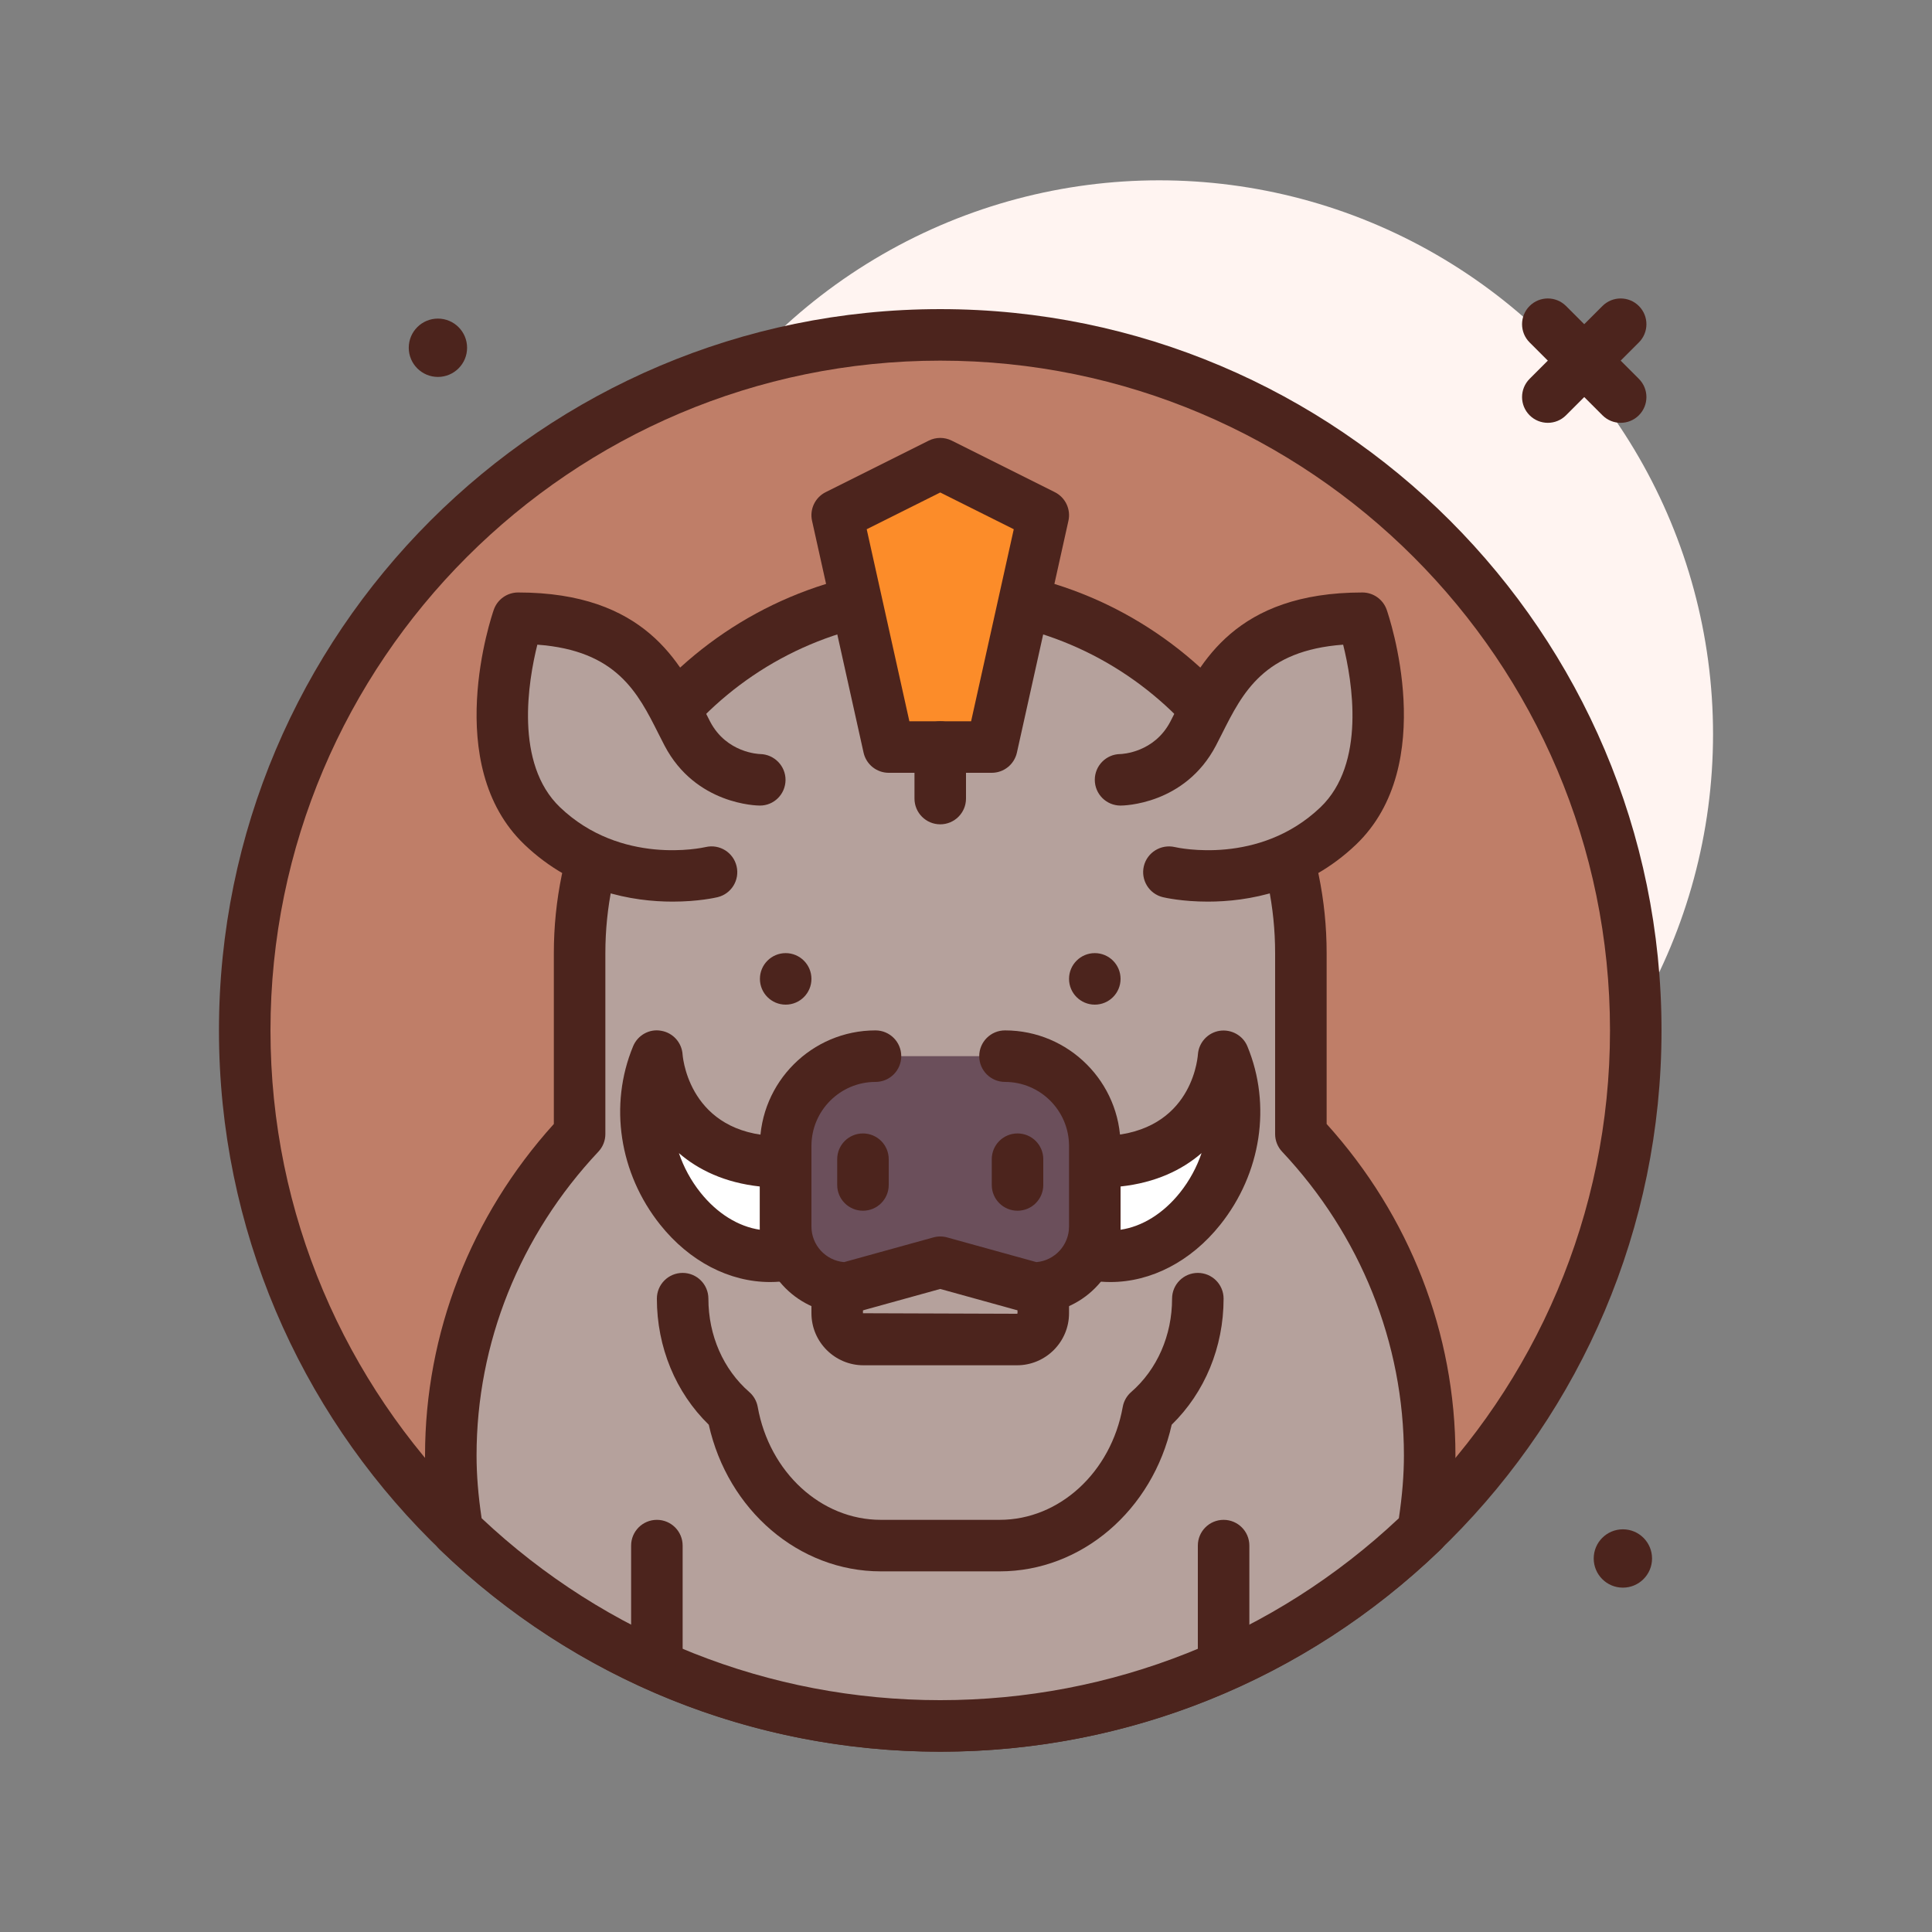 <svg id="boar" enable-background="new 0 0 300 300" height="512" viewBox="0 0 300 300" width="512" xmlns="http://www.w3.org/2000/svg"><rect x="0" y="0" width="300" height="300" fill="#808080" stroke="none"/><g><circle cx="180" cy="114" fill="#fff4f1" r="86"/><g><circle cx="146" cy="160" fill="#bf7e68" r="108"/><path d="m146 272c-61.758 0-112-50.242-112-112s50.242-112 112-112 112 50.242 112 112-50.242 112-112 112zm0-216c-57.348 0-104 46.652-104 104s46.652 104 104 104 104-46.652 104-104-46.652-104-104-104z" fill="#4c241d"/></g><g><path d="m202 176.095v-28.095c0-30.928-25.072-56-56-56-30.928 0-56 25.072-56 56v28.095c-12.382 13.165-20 30.647-20 49.905 0 3.995.416 7.887 1.042 11.711 19.425 18.741 45.835 30.289 74.958 30.289s55.533-11.548 74.958-30.289c.626-3.824 1.042-7.716 1.042-11.711 0-19.258-7.618-36.74-20-49.905z" fill="#b5a19c"/><path d="m146 272c-29.137 0-56.746-11.156-77.734-31.41-.621-.598-1.031-1.379-1.168-2.23-.739-4.485-1.098-8.528-1.098-12.36 0-18.965 7.09-37.18 20-51.469v-26.531c0-33.086 26.914-60 60-60s60 26.914 60 60v26.531c12.91 14.289 20 32.504 20 51.469 0 3.832-.359 7.875-1.098 12.359-.137.852-.547 1.633-1.168 2.23-20.988 20.255-48.597 31.411-77.734 31.411zm-71.215-36.25c19.367 18.227 44.606 28.25 71.215 28.25s51.848-10.023 71.215-28.25c.527-3.527.785-6.727.785-9.75 0-17.445-6.719-34.195-18.914-47.168-.699-.738-1.086-1.719-1.086-2.738v-28.094c0-28.672-23.328-52-52-52s-52 23.328-52 52v28.094c0 1.02-.387 2-1.086 2.738-12.195 12.973-18.914 29.723-18.914 47.168 0 3.023.258 6.223.785 9.75zm146.172 1.961h.039z" fill="#4c241d"/></g><g><path d="m170 180.412c18.926.342 20-16.412 20-16.412 6.339 15.342-6.236 33.195-20 30.872z" fill="#fff"/><path d="m172.426 199.074c-1.031 0-2.062-.086-3.09-.258-1.926-.324-3.336-1.992-3.336-3.945v-14.461c0-1.074.43-2.102 1.199-2.855.746-.734 1.754-1.145 2.801-1.145.168.008.367.004.555.004 14.055 0 15.352-11.383 15.457-12.695.141-1.848 1.535-3.367 3.363-3.656 1.805-.273 3.613.695 4.32 2.41 3.766 9.109 2.152 19.723-4.211 27.699-4.554 5.711-10.757 8.902-17.058 8.902zm1.574-14.836v6.715c3.344-.492 6.633-2.512 9.23-5.77 1.48-1.855 2.602-3.941 3.348-6.129-3.016 2.606-7.117 4.594-12.578 5.184z" fill="#4c241d"/></g><g><path d="m122 180.412c-18.926.342-20-16.412-20-16.412-6.339 15.342 6.236 33.195 20 30.872z" fill="#fff"/><path d="m119.574 199.074c-6.301 0-12.504-3.188-17.059-8.902-6.363-7.977-7.977-18.59-4.211-27.699.707-1.727 2.531-2.75 4.348-2.418 1.836.301 3.219 1.832 3.34 3.688.105 1.305 1.605 13.02 15.934 12.668 1.211-.02 2.109.395 2.875 1.145.77.754 1.199 1.781 1.199 2.855v14.461c0 1.953-1.41 3.621-3.336 3.945-1.027.171-2.062.257-3.09.257zm-14.152-20.019c.746 2.191 1.867 4.273 3.348 6.129 2.598 3.258 5.887 5.277 9.23 5.77v-6.715c-5.461-.591-9.562-2.579-12.578-5.184z" fill="#4c241d"/></g><g fill="#4c241d"><path d="m155.238 244h-18.477c-12.707 0-23.738-9.496-26.703-22.77-5.137-5-8.059-12.051-8.059-19.574 0-2.211 1.789-4 4-4s4 1.789 4 4c0 5.699 2.312 10.984 6.348 14.496.688.598 1.152 1.414 1.312 2.312 1.816 10.16 9.848 17.535 19.102 17.535h18.477c9.254 0 17.285-7.375 19.102-17.535.16-.898.625-1.715 1.312-2.312 4.035-3.512 6.348-8.797 6.348-14.496 0-2.211 1.789-4 4-4s4 1.789 4 4c0 7.523-2.922 14.574-8.059 19.574-2.964 13.274-13.996 22.77-26.703 22.77z"/><circle cx="68" cy="54" r="4.529"/><circle cx="252" cy="242" r="4.529"/><path d="m251.656 65.656c-1.023 0-2.047-.391-2.828-1.172l-11.312-11.312c-1.562-1.562-1.562-4.094 0-5.656s4.094-1.562 5.656 0l11.312 11.312c1.562 1.562 1.562 4.094 0 5.656-.781.782-1.804 1.172-2.828 1.172z"/></g><g><path d="m157.919 208h-23.839c-2.254 0-4.081-1.827-4.081-4.081v-11.919h32v11.919c.001 2.254-1.826 4.081-4.08 4.081z" fill="#b5a19c"/><path d="m157.918 212h-23.836c-4.457 0-8.082-3.625-8.082-8.082v-11.918c0-2.211 1.789-4 4-4h32c2.211 0 4 1.789 4 4v11.918c0 4.457-3.625 8.082-8.082 8.082zm-23.918-16v7.918l23.918.082c.043 0 .082-.039.082-.082v-7.918z" fill="#4c241d"/></g><path d="m240.344 65.656c-1.023 0-2.047-.391-2.828-1.172-1.562-1.562-1.562-4.094 0-5.656l11.312-11.312c1.562-1.562 4.094-1.562 5.656 0s1.562 4.094 0 5.656l-11.312 11.312c-.781.782-1.805 1.172-2.828 1.172z" fill="#4c241d"/><circle cx="122" cy="152" fill="#4c241d" r="4"/><circle cx="170" cy="152" fill="#4c241d" r="4"/><g><path d="m174 121.09s7.51 0 11.264-7.168c3.755-7.168 7.51-17.921 26.284-17.921 0 0 7.51 21.505-3.755 32.258-11.264 10.753-26.284 7.168-26.284 7.168" fill="#b5a19c"/><path d="m187.547 140.004c-3.973 0-6.691-.621-6.969-.688-2.148-.512-3.473-2.672-2.961-4.82.516-2.148 2.676-3.457 4.82-2.961.512.117 13.105 2.883 22.594-6.172 7.109-6.785 4.941-19.609 3.531-25.258-12.305.898-15.605 7.453-18.801 13.805l-.953 1.867c-4.824 9.207-14.402 9.312-14.809 9.312-2.211 0-4-1.789-4-4 0-2.195 1.77-3.98 3.961-4 .277-.008 5.238-.211 7.762-5.023l.891-1.75c3.672-7.293 9.219-18.316 28.934-18.316 1.699 0 3.215 1.074 3.777 2.68.34.98 8.211 24.082-4.77 36.473-7.71 7.359-16.859 8.851-23.007 8.851z" fill="#4c241d"/></g><g><path d="m156.057 164c7.701 0 13.943 6.243 13.943 13.943v12.517c0 5.269-4.271 9.54-9.54 9.54l-14.46-4-14.46 4c-5.269 0-9.54-4.271-9.54-9.54v-12.517c0-7.701 6.243-13.943 13.943-13.943" fill="#6b4f5b"/><path d="m160.461 204c-.359 0-.719-.047-1.066-.145l-13.395-3.707-13.395 3.707c-.348.098-.707.145-1.066.145-7.465 0-13.539-6.074-13.539-13.539v-12.516c0-9.895 8.051-17.945 17.945-17.945 2.211 0 4 1.789 4 4s-1.789 4-4 4c-5.484 0-9.945 4.461-9.945 9.945v12.516c0 2.895 2.234 5.281 5.066 5.52l13.867-3.836c.695-.195 1.438-.195 2.133 0l13.867 3.836c2.832-.238 5.066-2.625 5.066-5.52v-12.516c0-5.484-4.461-9.945-9.945-9.945-2.211 0-4-1.789-4-4s1.789-4 4-4c9.895 0 17.945 8.051 17.945 17.945v12.516c.001 7.465-6.073 13.539-13.538 13.539z" fill="#4c241d"/></g><g><path d="m118 121.09s-7.51 0-11.264-7.168c-3.755-7.169-7.51-17.922-26.284-17.922 0 0-7.51 21.505 3.755 32.258s26.284 7.168 26.284 7.168" fill="#b5a19c"/><path d="m104.453 140.004c-6.148 0-15.297-1.492-23.008-8.852-12.98-12.391-5.109-35.492-4.77-36.473.562-1.605 2.078-2.68 3.777-2.68 19.715 0 25.262 11.023 28.934 18.316l.891 1.75c2.543 4.848 7.555 5.02 7.766 5.023 2.191.051 3.957 1.855 3.934 4.047-.027 2.191-1.785 3.953-3.977 3.953-.406 0-9.984-.105-14.809-9.312l-.953-1.867c-3.195-6.352-6.496-12.906-18.801-13.805-1.41 5.648-3.578 18.473 3.531 25.258 9.496 9.059 22.078 6.289 22.609 6.168 2.168-.5 4.297.84 4.801 2.984s-.816 4.289-2.957 4.801c-.276.068-2.995.689-6.968.689z" fill="#4c241d"/></g><path d="m158 188c-2.211 0-4-1.789-4-4v-4c0-2.211 1.789-4 4-4s4 1.789 4 4v4c0 2.211-1.789 4-4 4z" fill="#4c241d"/><path d="m134 188c-2.211 0-4-1.789-4-4v-4c0-2.211 1.789-4 4-4s4 1.789 4 4v4c0 2.211-1.789 4-4 4z" fill="#4c241d"/><g><path d="m162 80-16-8-16 8 8 36h16z" fill="#fc8c29"/><path d="m154 120h-16c-1.875 0-3.496-1.301-3.906-3.133l-8-36c-.398-1.793.477-3.625 2.117-4.445l16-8c1.125-.562 2.453-.562 3.578 0l16 8c1.641.82 2.516 2.652 2.117 4.445l-8 36c-.41 1.832-2.031 3.133-3.906 3.133zm-12.793-8h9.586l6.625-29.82-11.418-5.707-11.418 5.707z" fill="#4c241d"/></g><path d="m190 260c-2.211 0-4-1.789-4-4v-16c0-2.211 1.789-4 4-4s4 1.789 4 4v16c0 2.211-1.789 4-4 4z" fill="#4c241d"/><path d="m102 260c-2.211 0-4-1.789-4-4v-16c0-2.211 1.789-4 4-4s4 1.789 4 4v16c0 2.211-1.789 4-4 4z" fill="#4c241d"/><path d="m146 128c-2.211 0-4-1.789-4-4v-8c0-2.211 1.789-4 4-4s4 1.789 4 4v8c0 2.211-1.789 4-4 4z" fill="#4c241d"/></g></svg>